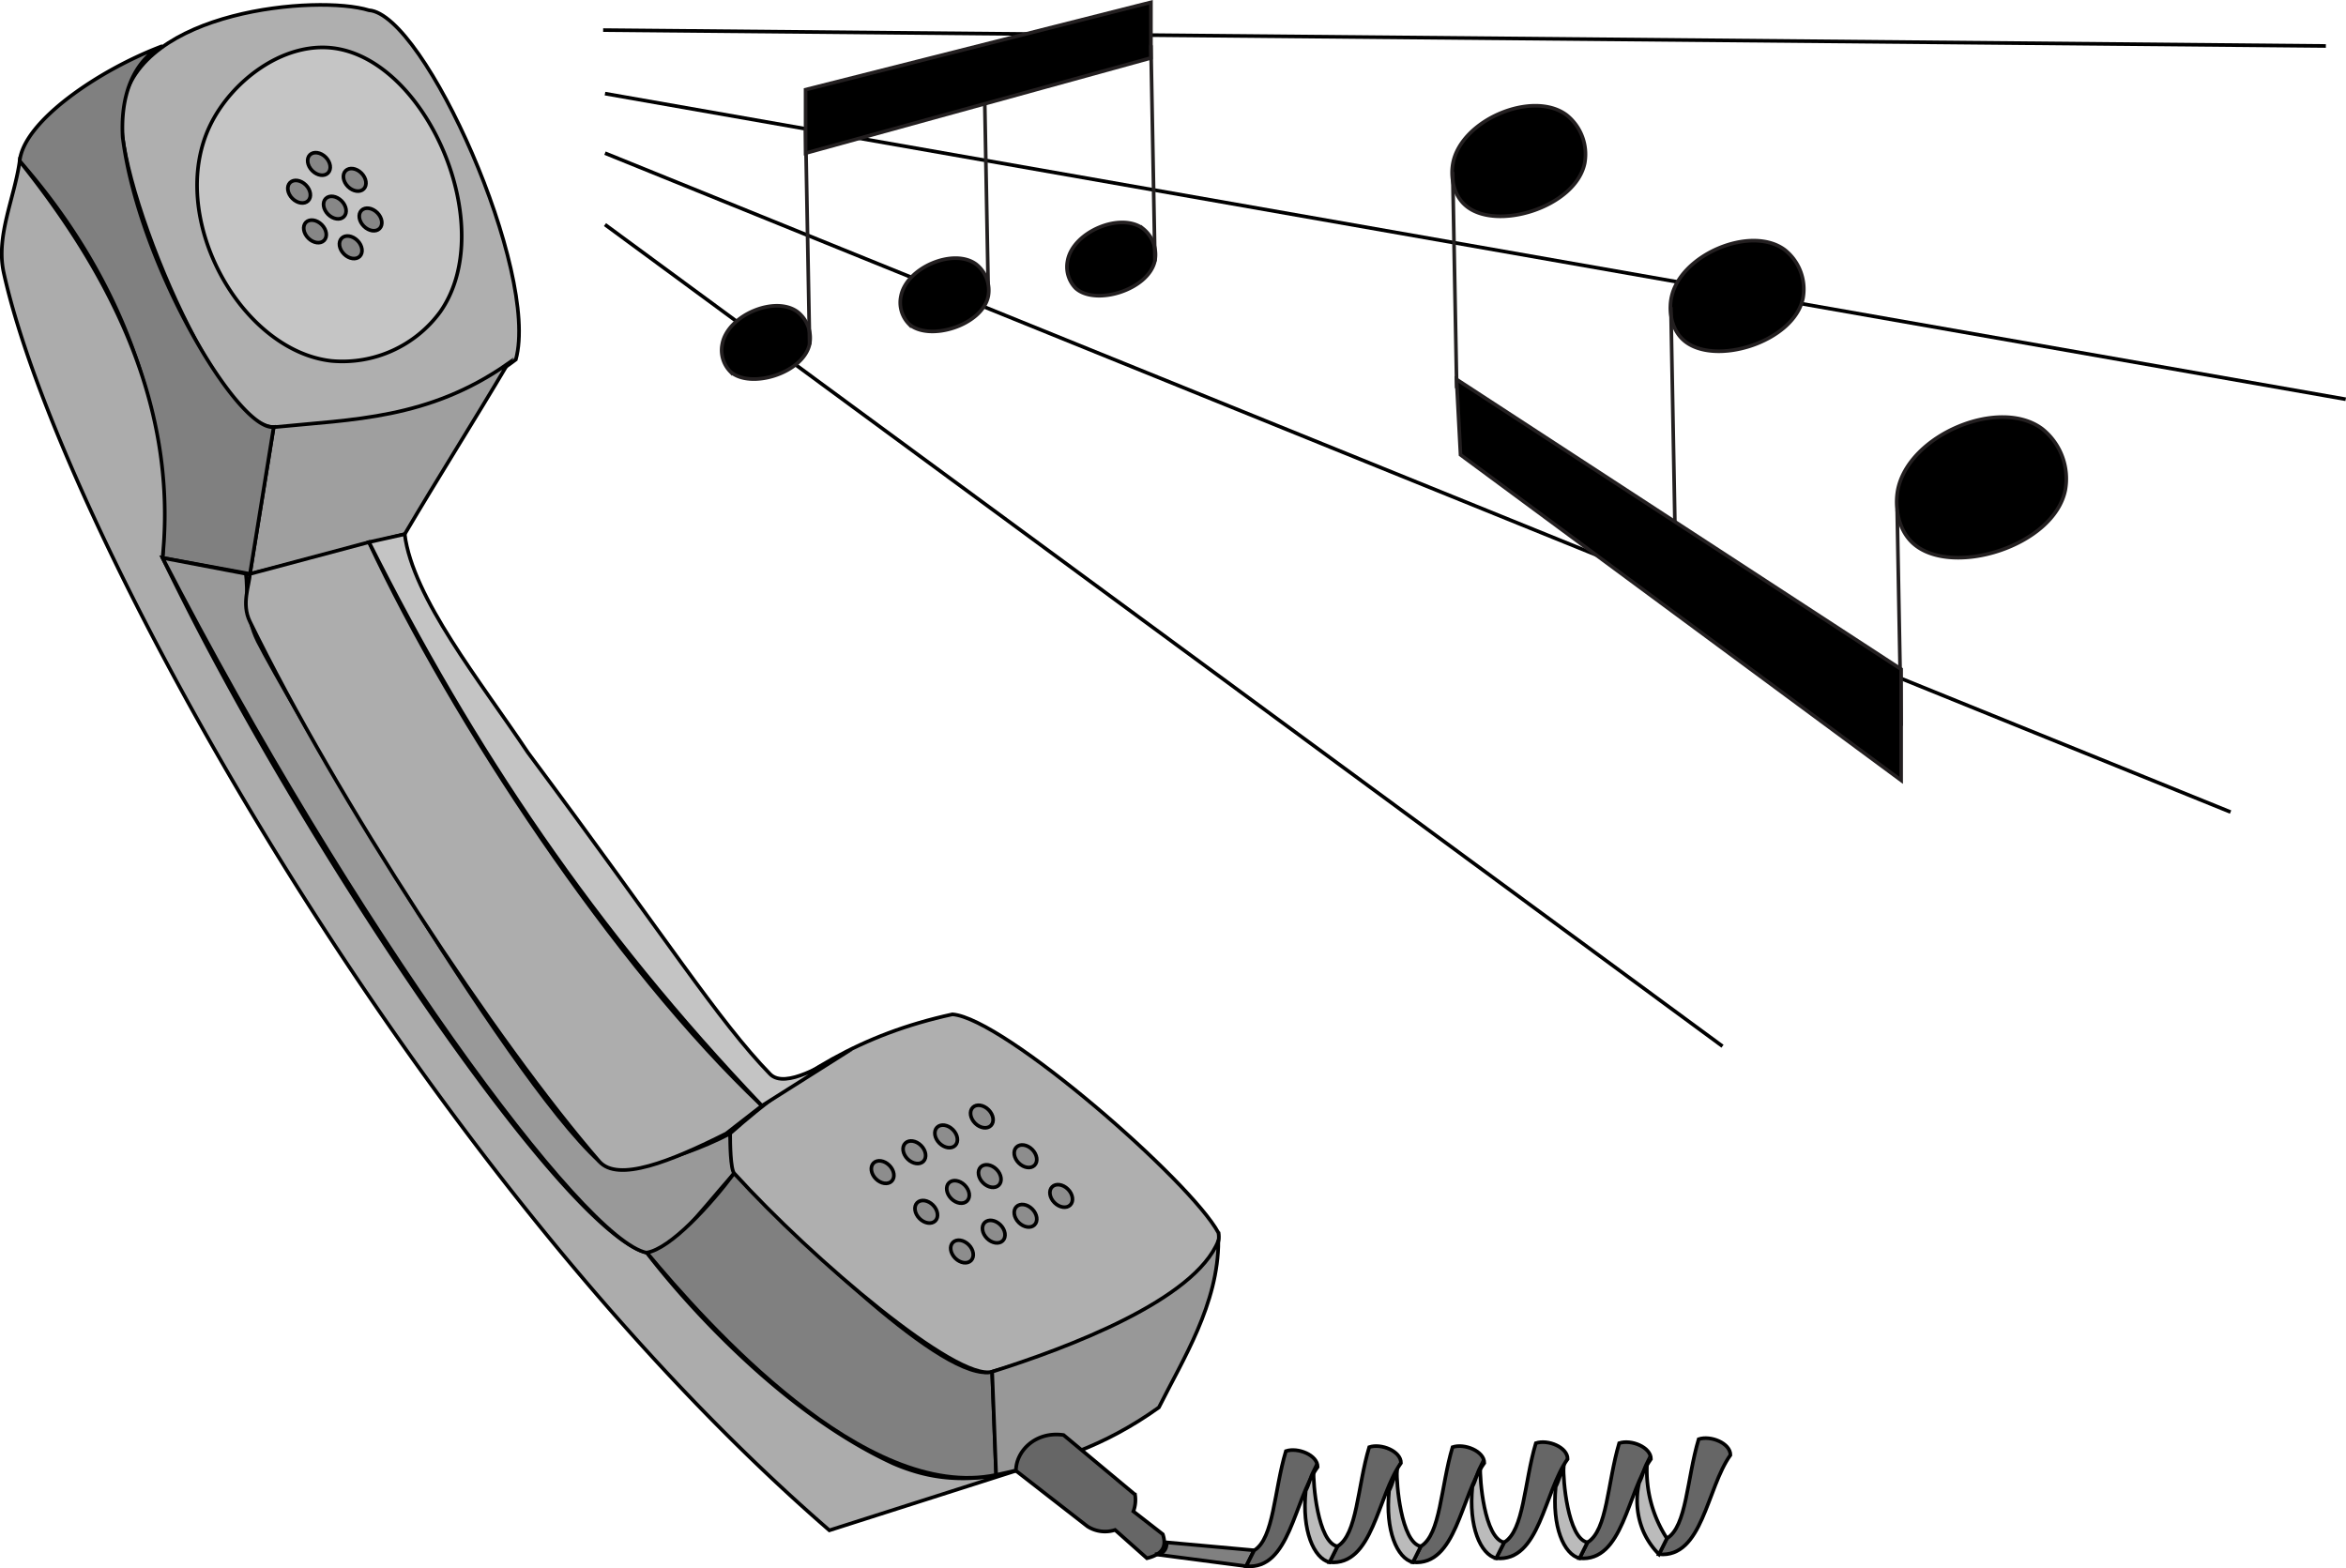 <svg xmlns="http://www.w3.org/2000/svg" viewBox="0 0 647.58 432.89"><defs><style>.cls-1{fill:#afafaf;}.cls-1,.cls-10,.cls-11,.cls-12,.cls-13,.cls-14,.cls-15,.cls-2,.cls-3,.cls-4,.cls-5,.cls-6,.cls-7,.cls-8,.cls-9{stroke:#000;}.cls-1,.cls-10,.cls-11,.cls-12,.cls-13,.cls-14,.cls-15,.cls-16,.cls-17,.cls-18,.cls-2,.cls-3,.cls-4,.cls-5,.cls-6,.cls-7,.cls-8,.cls-9{stroke-miterlimit:10;}.cls-17,.cls-2{fill:none;}.cls-3{fill:#9f9f9f;}.cls-4{fill:gray;}.cls-5{fill:#acacac;}.cls-6{fill:#999;}.cls-7{fill:#adadad;}.cls-8{fill:#c4c4c4;}.cls-9{fill:#989898;}.cls-10{fill:#666;}.cls-11{fill:#bcbcbc;}.cls-12{fill:#bbb;}.cls-13{fill:#c5c5c5;}.cls-14{fill:#878787;}.cls-15{fill:#8d8d8d;}.cls-16,.cls-17,.cls-18{stroke:#231f20;stroke-linecap:round;}.cls-16{fill-rule:evenodd;}</style></defs><title>Asset 4</title><g id="Layer_2" data-name="Layer 2"><g id="Layer_3" data-name="Layer 3"><path class="cls-1" d="M142.39,99.25c-18.63,14.24-43.83,18.63-66.84,18.63-16.44,0-46-73.41-41.64-88.75C38.3,2.83,87.6-1.55,101.85,2.83,117.19,3.93,149,75.15,142.39,99.25Z"/><path class="cls-2" d="M69,158.42"/><path class="cls-3" d="M111.71,147.46c-15,3.65-27.76,7.3-42.73,11l6.57-40.54c21.91-2.19,42.73-2.19,64.65-17.53C130.7,116.42,121.2,131.39,111.71,147.46Z"/><path class="cls-4" d="M69,158.42,44.87,154a139.91,139.91,0,0,0-.48-24.65C40,88.83,18.7,59.62,5.43,44.47c1.1-11,21.91-25.2,39.44-31.77-2.05.77-12.05,6.57-11,25.2C38.3,73,65.69,119,75.55,117.88Z"/><path class="cls-5" d="M280.44,406l-51.5,16.44C113.9,322.77,16.38,145.27,1,75.15-1.16,65.06,4,54.7,5.43,44.47,27.34,71.86,49.47,109,44.87,154c2,4.09,5,10.2,8.77,17.53C91,244,156.63,340.3,178.54,345.78c0,0,30.27,40.77,67.92,58.15A51.19,51.19,0,0,0,252,406C263,409.49,273.32,408,280.44,406Z"/><path class="cls-6" d="M201.55,312.91l1.1,11c-10.15,11.44-18.31,23-24.11,21.91C161,342.5,97.46,255.94,44.87,154l23,4.38c.59,4.15-.34,11.38,3.29,18.63,6.57,13.15,67.93,119.43,94.23,143.53C169,323.89,185.13,321.36,201.55,312.91Z"/><path class="cls-4" d="M202.65,323.87c18.63,18.63,58.07,58.07,71.22,54.78.37,8.4.73,20.09,1.1,28.49-36.16,7.67-80-41.64-96.42-61.36C185.12,344.69,196.08,332.63,202.65,323.87Z"/><path class="cls-1" d="M336.32,340.3c2.19,9.86-24.11,27.39-62.45,38.35-9.71,2.78-49.31-30.68-71.22-54.78-1-1.15-1.12-8.2-1.1-11,18.63-16.44,36.16-27.39,61.36-32.87C277.16,281.14,328.65,326.06,336.32,340.3Z"/><path class="cls-7" d="M210.32,305.24l-9.86,7.67c-15.27,7.67-29.93,13.59-35.06,7.67-28.49-32.87-72.32-99.71-96.42-149-2.42-4.95-.12-10.06,0-13.15l32.87-8.77C124.86,199,169.78,266.89,210.32,305.24Z"/><path class="cls-8" d="M231.14,292.09l-20.82,13.15c-46-48.21-80-98.61-108.47-155.59l9.86-2.19c2.19,17.53,20.82,40.54,34,60.26,38.35,51.5,52.69,74.2,66.84,88.75C216.79,300.88,228.1,293.22,231.14,292.09Z"/><path class="cls-9" d="M336.32,342.5c-6.57,16.44-41.64,29.58-62.45,36.16l1.1,28.49c15.34-3.29,29.58-7.67,44.92-18.63C326.46,375.37,336.32,360,336.32,342.5Z"/><path class="cls-10" d="M316.6,430.15l-8.79-7.81a9,9,0,0,1-7.65-1L280.44,406c0-5.48,5.48-11,13.15-9.86l19.72,16.44a9.07,9.07,0,0,1-.46,4.63l8.13,6.32C322.08,426.86,321,429.05,316.6,430.15Z"/><path class="cls-4" d="M318.79,429.05l25.2,3.29,2.19-4.38c-8.4-.73-15.7-1.46-24.11-2.19Q322.08,429.05,318.79,429.05Z"/><path class="cls-10" d="M346.18,428,344,432.34c12.05,1.1,13.15-18.26,19.72-27.39,0-3.29-5.48-5.48-8.77-4.38C351.66,411.52,351.66,424.67,346.18,428Z"/><path class="cls-10" d="M369.19,426.86,367,431.25c12.05,1.1,13.15-18.26,19.72-27.39,0-3.29-5.48-5.48-8.77-4.38C374.67,410.43,374.67,423.58,369.19,426.86Z"/><path class="cls-10" d="M392.2,426.86,390,431.25c12.05,1.1,13.15-18.26,19.72-27.39,0-3.29-5.48-5.48-8.77-4.38C397.68,410.43,397.68,423.58,392.2,426.86Z"/><path class="cls-10" d="M415.21,425.77,413,430.15c12.05,1.1,13.15-18.26,19.72-27.39,0-3.29-5.48-5.48-8.77-4.38C420.69,409.33,420.69,422.48,415.21,425.77Z"/><path class="cls-10" d="M438.22,425.77,436,430.15c12.05,1.1,13.15-18.26,19.72-27.39,0-3.29-5.48-5.48-8.77-4.38C443.7,409.33,443.7,422.48,438.22,425.77Z"/><path class="cls-10" d="M460.13,424.67l-2.19,4.38c12.05,1.1,13.15-18.26,19.72-27.39,0-3.29-5.48-5.48-8.77-4.38C465.61,408.24,465.61,421.38,460.13,424.67Z"/><path class="cls-11" d="M367,431.25l2.19-4.38c-5.48-1.1-6.8-17.71-6.57-20.82-1.1,2.19-1.1,3.29-2.19,5.48C359.33,422.48,362.62,430.15,367,431.25Z"/><path class="cls-12" d="M390,431.25l2.19-4.38c-5.48-1.1-6.8-17.71-6.57-20.82-1.1,2.19-1.1,3.29-2.19,5.48C382.34,422.48,385.63,430.15,390,431.25Z"/><path class="cls-12" d="M413,430.15l2.19-4.38c-5.48-1.1-6.8-17.71-6.57-20.82-1.1,2.19-1.1,3.29-2.19,5.48C405.35,421.38,408.64,429.05,413,430.15Z"/><path class="cls-12" d="M436,430.15l2.19-4.38c-5.48-1.1-6.8-17.71-6.57-20.82-1.1,2.19-1.1,3.29-2.19,5.48C428.36,421.38,431.65,429.05,436,430.15Z"/><path class="cls-12" d="M457.94,429.05l2.19-4.38a34.34,34.34,0,0,1-5.48-20.82c-1.1,2.19-1.1,3.29-2.19,5.48a21.77,21.77,0,0,0,1.23,13.56A20.78,20.78,0,0,0,457.94,429.05Z"/><path class="cls-2" d="M454.66,431.25"/><path class="cls-13" d="M58,34.61c5.83-12.09,19.79-22.82,33.5-21.39,26.23,2.74,46.46,49.51,30,72.88a33.46,33.46,0,0,1-30,13.53C66.35,96.8,45.85,59.84,58,34.61Z"/><ellipse class="cls-14" cx="88.04" cy="45.25" rx="2.63" ry="3.54" transform="translate(-6.21 75.51) rotate(-45)"/><ellipse class="cls-14" cx="102.29" cy="60.59" rx="2.63" ry="3.54" transform="translate(-12.89 90.07) rotate(-45)"/><ellipse class="cls-14" cx="97.9" cy="49.64" rx="2.63" ry="3.54" transform="translate(-6.42 83.77) rotate(-45)"/><ellipse class="cls-14" cx="92.42" cy="57.31" rx="2.63" ry="3.54" transform="translate(-13.45 82.14) rotate(-45)"/><ellipse class="cls-14" cx="82.56" cy="52.92" rx="2.63" ry="3.54" transform="translate(-13.24 73.88) rotate(-45)"/><ellipse class="cls-14" cx="86.95" cy="63.88" rx="2.63" ry="3.54" transform="translate(-19.7 80.19) rotate(-45)"/><ellipse class="cls-14" cx="96.81" cy="68.26" rx="2.63" ry="3.54" transform="translate(-19.91 88.45) rotate(-45)"/><ellipse class="cls-15" cx="283.07" cy="335.61" rx="2.63" ry="3.54" transform="translate(-154.4 298.46) rotate(-45)"/><ellipse class="cls-15" cx="292.93" cy="330.13" rx="2.63" ry="3.54" transform="translate(-147.64 303.83) rotate(-45)"/><ellipse class="cls-15" cx="274.31" cy="339.99" rx="2.63" ry="3.54" transform="translate(-160.07 293.55) rotate(-45)"/><ellipse class="cls-15" cx="265.54" cy="345.47" rx="2.63" ry="3.54" transform="translate(-166.51 288.95) rotate(-45)"/><ellipse class="cls-15" cx="273.21" cy="324.65" rx="2.63" ry="3.54" transform="translate(-149.54 288.28) rotate(-45)"/><ellipse class="cls-15" cx="283.07" cy="319.17" rx="2.63" ry="3.54" transform="translate(-142.78 293.65) rotate(-45)"/><ellipse class="cls-15" cx="264.45" cy="329.03" rx="2.63" ry="3.54" transform="translate(-155.21 283.36) rotate(-45)"/><ellipse class="cls-15" cx="255.68" cy="334.51" rx="2.63" ry="3.54" transform="translate(-161.65 278.77) rotate(-45)"/><ellipse class="cls-15" cx="261.16" cy="313.7" rx="2.63" ry="3.54" transform="translate(-145.32 276.55) rotate(-45)"/><ellipse class="cls-15" cx="271.02" cy="308.22" rx="2.63" ry="3.54" transform="translate(-138.56 281.91) rotate(-45)"/><ellipse class="cls-15" cx="252.39" cy="318.08" rx="2.63" ry="3.54" transform="translate(-150.99 271.63) rotate(-45)"/><ellipse class="cls-15" cx="243.63" cy="323.56" rx="2.63" ry="3.54" transform="translate(-157.43 267.04) rotate(-45)"/><line class="cls-2" x1="166.49" y1="8.31" x2="642.02" y2="12.69"/><path class="cls-2" d="M167,25.84,647.5,110.21"/><path class="cls-2" d="M167,42.28,615.72,224.16"/><path class="cls-2" d="M167,62,475.47,288.81"/><path class="cls-16" d="M199.39,94.89c1.54-7.95,14.63-13.4,20.79-8.78a9.18,9.18,0,0,1,3.32,8.78c-1.63,8.13-16.47,12.67-21.94,7.65A8.47,8.47,0,0,1,199.39,94.89Z"/><path class="cls-17" d="M222.37,35.7l1.1,59.17"/><path class="cls-17" d="M271.68,20.36l1.1,59.17"/><path class="cls-18" d="M317.7.64,222.37,24.75V42.28L317.7,16Z"/><path class="cls-16" d="M294.71,71.88c1.54-7.95,14.63-13.4,20.79-8.78a9.18,9.18,0,0,1,3.32,8.78c-1.63,8.13-16.47,12.67-21.94,7.65A8.47,8.47,0,0,1,294.71,71.88Z"/><path class="cls-16" d="M248.69,81.74c1.54-7.95,14.63-13.4,20.79-8.78a9.18,9.18,0,0,1,3.32,8.78c-1.63,8.13-16.47,12.67-21.94,7.65A8.47,8.47,0,0,1,248.69,81.74Z"/><path class="cls-17" d="M317.7,12.69l1.1,59.17"/><path class="cls-16" d="M401.08,45c2.33-12,22.06-20.21,31.36-13.25a13.85,13.85,0,0,1,5,13.25c-2.46,12.26-24.85,19.12-33.1,11.54C401.1,53.57,400.37,48.66,401.08,45Z"/><path class="cls-16" d="M461.34,82.26C463.67,70.27,483.4,62,492.7,69a13.85,13.85,0,0,1,5,13.25c-2.46,12.26-24.85,19.12-33.1,11.54C461.36,90.82,460.63,85.91,461.34,82.26Z"/><path class="cls-16" d="M523.86,135.24c3-15.25,28.06-25.71,39.88-16.85a17.61,17.61,0,0,1,6.36,16.85C567,150.83,538.5,159.55,528,149.92,523.89,146.13,523,139.88,523.86,135.24Z"/><path class="cls-17" d="M401,47.76l1.1,59.17"/><path class="cls-17" d="M461.23,85l1.1,59.17"/><path class="cls-17" d="M523.68,140.89l1.1,59.17"/><path class="cls-18" d="M524.78,215.4,403.16,125.55l-1.1-20.82,122.72,80Z"/></g></g></svg>